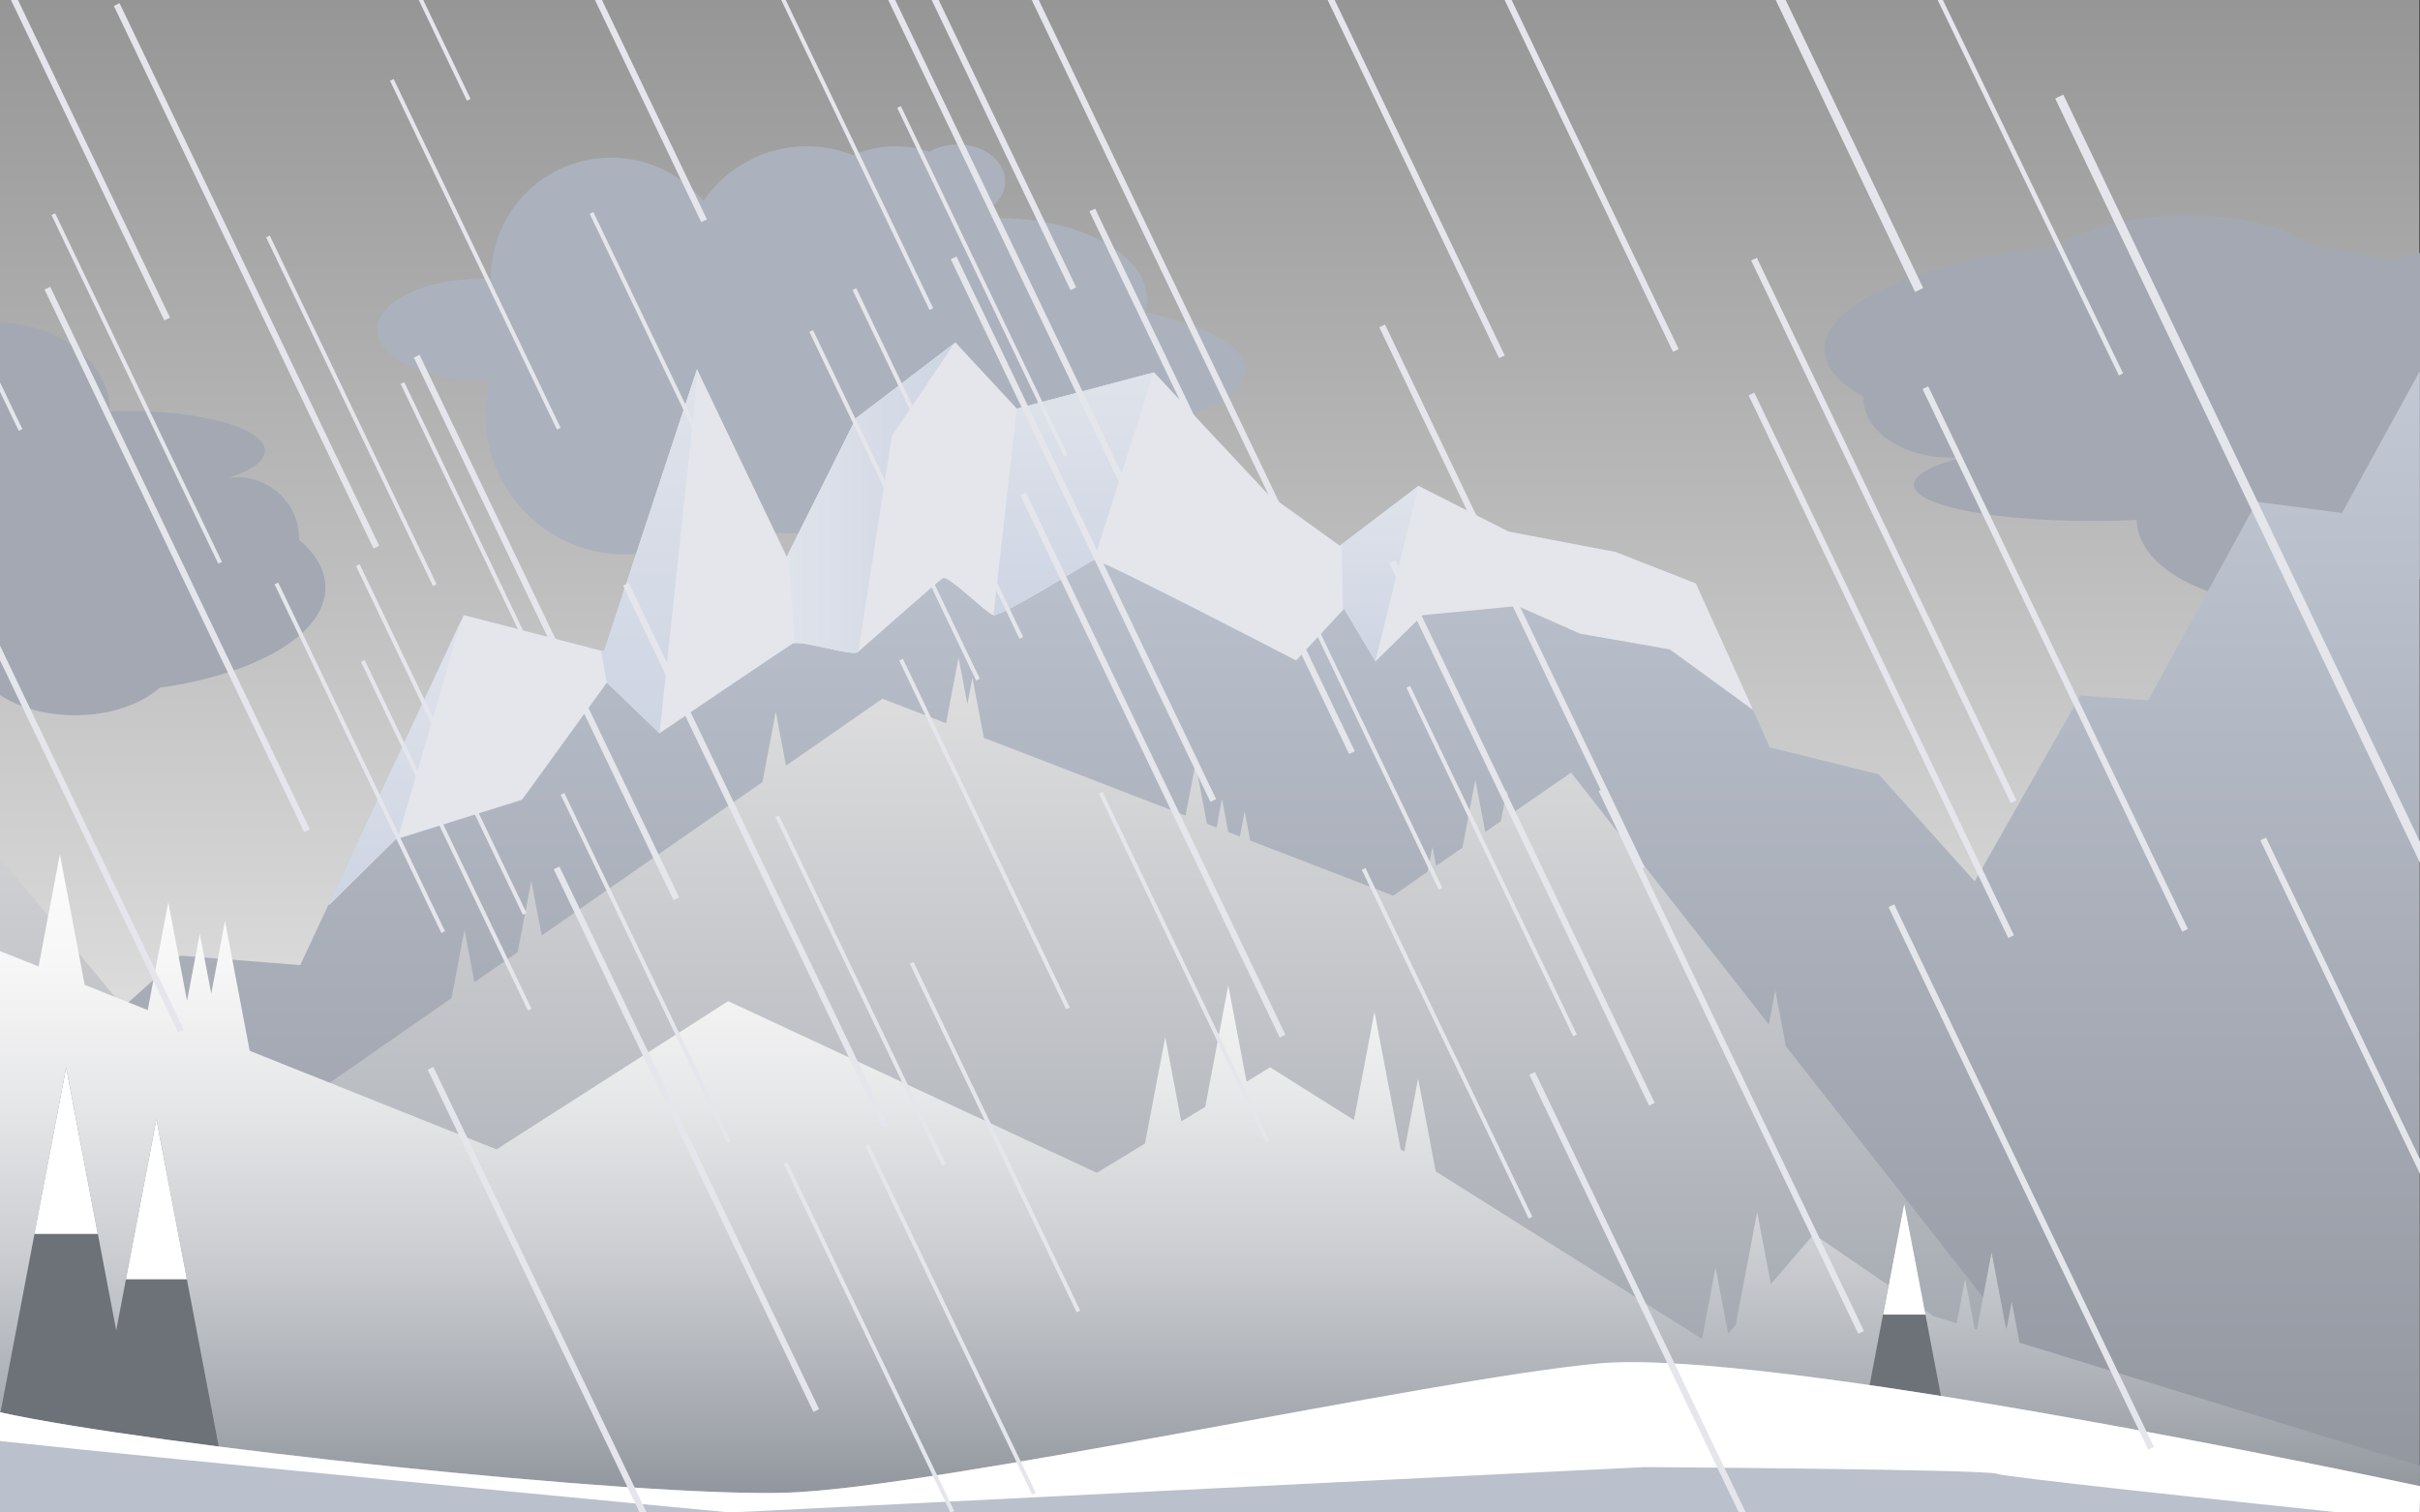 <?xml version="1.0" encoding="utf-8"?>
<!-- Generator: Adobe Illustrator 16.0.4, SVG Export Plug-In . SVG Version: 6.00 Build 0)  -->
<!DOCTYPE svg PUBLIC "-//W3C//DTD SVG 1.1//EN" "http://www.w3.org/Graphics/SVG/1.1/DTD/svg11.dtd">
<svg version="1.1" xmlns="http://www.w3.org/2000/svg" xmlns:xlink="http://www.w3.org/1999/xlink" x="0px" y="0px" width="1920px"
	 height="1200px" viewBox="0 0 1920 1200" style="enable-background:new 0 0 1920 1200;" xml:space="preserve">
<rect x="0" y="0" width="1920" height="1200" fill="#333333" stroke="none"/>
<style type="text/css">
<![CDATA[
	.st0{opacity:0.6;fill:#FFFFFF;}
	.st1{fill:#48B4E0;}
	.st2{fill:#ACB2BD;}
	.st3{fill:#E3F5FC;}
	.st4{fill:#E4E6EB;}
	.st5{fill:none;stroke:#E4E6EB;stroke-width:3.213;stroke-miterlimit:10;}
	.st6{fill:#806B4E;}
	.st7{fill:#BAC0CC;}
	.st8{fill:#F0C994;}
	.st9{fill:#5E4F39;}
	.st10{fill:#9297A1;}
	.st11{fill:url(#SVGID_1_);}
	.st12{fill:url(#SVGID_2_);}
	.st13{fill:url(#SVGID_3_);}
	.st14{fill:url(#SVGID_4_);}
	.st15{fill:url(#SVGID_5_);}
	.st16{fill:url(#SVGID_6_);}
	.st17{fill:url(#SVGID_7_);}
	.st18{fill:url(#SVGID_8_);}
	.st19{fill:url(#SVGID_9_);}
	.st20{fill:none;stroke:#E4E6EB;stroke-width:7.121;stroke-miterlimit:10;}
	.st21{fill:none;stroke:#E4E6EB;stroke-width:3.74;stroke-miterlimit:10;}
	.st22{display:none;fill:none;}
	.st23{fill:#FFFFFF;}
	.st24{fill:#6D7178;}
	.st25{fill:none;stroke:#E4E6EB;stroke-width:5;stroke-miterlimit:10;}
	.st26{fill:#081217;}
	.st27{fill:url(#SVGID_10_);}
	.st28{fill:url(#SVGID_11_);}
	.st29{fill:url(#SVGID_12_);}
	.st30{fill:url(#SVGID_13_);}
	.st31{fill:url(#SVGID_14_);}
	.st32{fill:url(#SVGID_15_);}
	.st33{fill:url(#SVGID_16_);}
	.st34{fill:url(#SVGID_17_);}
	.st35{fill:url(#SVGID_18_);}
	.st36{fill:url(#SVGID_19_);}
	.st37{fill:url(#SVGID_20_);}
	.st38{fill:url(#SVGID_21_);}
	.st39{fill:url(#SVGID_22_);}
	.st40{fill:url(#SVGID_23_);}
	.st41{fill:url(#SVGID_24_);}
	.st42{fill:url(#SVGID_25_);}
	.st43{fill:url(#SVGID_26_);}
	.st44{fill:url(#SVGID_27_);}
	.st45{fill:url(#SVGID_28_);}
	.st46{fill:url(#SVGID_29_);}
	.st47{fill:url(#SVGID_30_);}
	.st48{fill:url(#SVGID_31_);}
	.st49{fill:url(#SVGID_32_);}
	.st50{fill:url(#SVGID_33_);}
	.st51{fill:url(#SVGID_34_);}
	.st52{fill:#A3A8B3;}
	.st53{fill:#0C1D24;}
]]>
</style>
<g id="Layer_1">
	
		<linearGradient id="SVGID_1_" gradientUnits="userSpaceOnUse" x1="-4292.997" y1="1199.995" x2="-4292.997" y2="-3.906250e-03" gradientTransform="matrix(-1 0 0 1 -3333.516 0)">
		<stop  offset="0" style="stop-color:#FFFFFF"/>
		<stop  offset="1" style="stop-color:#969696"/>
	</linearGradient>
	<rect x="-0.5" y="0" class="st11" width="1920" height="1200"/>
	<path class="st52" d="M-175.3,385.7c0-0.5,0-1.1,0-1.6c0-35.6,34.5-65,79.3-69.8c7.3-33.3,45.3-58.7,91-58.7
		c50.9,0,92.2,31.6,92.2,70.5c0,0.1,0,0.2,0,0.3c4.9-0.2,9.9-0.3,15-0.3c59.6,0,108,14.1,108,31.5c0,8.3-10.9,15.8-28.7,21.4
		c2-0.2,4.1-0.4,6.2-0.4c27.3,0,49.5,21.5,49.5,48c0,0.5,0,1,0,1.5c13.4,11.4,21,24.4,21,38.2c0,37.1-55.2,68.6-131.4,79.3
		c-15.1,13.3-39.6,21.9-67.3,21.9c-30.5,0-57.1-10.5-71.6-26.1c-16.5-3.5-31.8-8-45.2-13.3c-14.7,7-31.7,10.9-49.7,10.9
		c-56.7,0-102.7-39.3-102.7-87.7C-209.8,425.2-196.5,401.8-175.3,385.7z"/>
	<path class="st52" d="M2070.1,345.9c0,0.5,0.1,1.1,0.1,1.6c0.7,35.6-48.1,65.9-112.2,72c-9.9,33.5-63.7,59.9-129.2,61.2
		c-73,1.4-132.7-29-133.5-67.9c0-0.1,0-0.2,0-0.3c-7,0.3-14.2,0.6-21.5,0.7c-85.4,1.6-155-11.1-155.3-28.5
		c-0.2-8.3,15.3-16.1,40.7-22.2c-2.9,0.3-5.9,0.5-8.9,0.6c-39.2,0.8-71.3-20.1-71.8-46.6c0-0.5,0-1,0-1.5
		c-19.5-11.1-30.6-23.8-30.9-37.6c-0.7-37.1,77.8-70.1,186.7-82.9c21.4-13.7,56.4-23,96-23.8c43.6-0.8,82,8.9,103.1,24.1
		c23.8,3,45.6,7.1,65,12.1c21-7.4,45.1-11.8,70.9-12.3c81.3-1.6,147.9,36.5,148.9,84.9C2118.8,305.5,2100.1,329.3,2070.1,345.9z"/>
	<path class="st2" d="M383.6,221.1c2,0,4,0,6,0.1c0-0.3,0-0.6,0-0.9c0-52.6,42.6-95.2,95.2-95.2c29.5,0,55.8,13.4,73.3,34.4
		c17.8-26.2,47.9-43.4,81.9-43.4c13,0,25.4,2.5,36.7,7c10.3-4.5,21.7-7,33.8-7c9.5,0,18.5,1.6,26.9,4.4c6.3-3.7,14.1-5.9,22.6-5.9
		c20.7,0,37.5,13.1,37.5,29.2c0,8.5-4.7,16.2-12.1,21.5c1,2.5,1.8,5.1,2.5,7.8c1.5,0,2.9,0,4.4,0c65,0,117.7,28.9,117.7,64.5
		c0,3.5-0.5,6.9-1.5,10.2c48.3,10.5,79.5,27.2,79.5,46c0,31.9-90,57.7-201,57.7c-6.7,0-13.2-0.1-19.7-0.3c0.2,1.3,0.2,2.7,0.2,4
		c0,37.7-59.8,68.2-133.5,68.2c-24.4,0-47.3-3.4-67-9.2c-19.2,16-44,25.7-71,25.7c-61.3,0-111-49.7-111-111c0-9.3,1.2-18.4,3.3-27.1
		c-1.6,0-3.2,0.1-4.8,0.1c-46.4,0-84-18.1-84-40.5S337.2,221.1,383.6,221.1z"/>
	
		<linearGradient id="SVGID_2_" gradientUnits="userSpaceOnUse" x1="-4292.873" y1="271.746" x2="-4292.873" y2="1201" gradientTransform="matrix(-1 0 0 1 -3333.516 0)">
		<stop  offset="0" style="stop-color:#C3CAD6"/>
		<stop  offset="1" style="stop-color:#91959E"/>
	</linearGradient>
	<polygon class="st12" points="1919.7,294.7 1858.1,407 1790.5,398.1 1704.3,555.6 1650.5,551.8 1566.7,699.3 1490.5,614.3 
		1404.2,593 1345.5,463 1281.7,438 1196.7,421.7 1125.5,385.5 1063,433 1005.5,391.7 915.5,295.5 806.7,324.2 758,271.7 
		679.2,331.7 624.2,441.7 553,293 479.2,516.7 368,488 238.2,765.7 143.2,758.2 83.2,812 46,867 -1,817.2 0,1201 1919.5,1201 	"/>
	<path class="st4" d="M1324.8,515.2l-71-12.4l-49.8-22l-75.4,7.3l-37.3,36.6l-24.9-41.7l-38.1,41c0,0-156.7-81.3-160.3-79.8
		s-73.9,45.4-79.8,43.9s-35.9-32.2-40.3-29.3s-63,54.9-67.3,58.6s-46.1-10.2-52-6.6s-105.4,71-105.4,71l-41.7-40.3l-67.3,93
		L313.8,666l-52.7,52l-0.3-0.4L368,488l111.2,28.8L553,293l71.2,148.8l55-110l78.8-60l48.8,52.5l108.8-28.8l90,96.2L1063,433
		l62.5-47.5l71.2,36.2l85,16.2l63.8,25l45.4,100.4L1324.8,515.2z"/>
	
		<linearGradient id="SVGID_3_" gradientUnits="userSpaceOnUse" x1="-3848.861" y1="581.812" x2="-3848.861" y2="292.996" gradientTransform="matrix(-1 0 0 1 -3333.516 0)">
		<stop  offset="0" style="stop-color:#CED5E3"/>
		<stop  offset="1" style="stop-color:#DFE3EB"/>
	</linearGradient>
	<path class="st13" d="M479.2,516.7L553,293l0.8,1.7l-30.5,287c-0.1,0.1-0.2,0.1-0.2,0.1l-41.7-40.3l-4.6-25.4L479.2,516.7z"/>
	
		<linearGradient id="SVGID_4_" gradientUnits="userSpaceOnUse" x1="-4090.833" y1="395.131" x2="-3958.806" y2="395.131" gradientTransform="matrix(-1 0 0 1 -3333.516 0)">
		<stop  offset="0" style="stop-color:#CED5E3"/>
		<stop  offset="1" style="stop-color:#DFE3EB"/>
	</linearGradient>
	<path class="st14" d="M625.3,439.6l53.9-107.9l78.1-59.5l-49.7,73.8l-26.6,170.9c-0.2,0.2-0.4,0.3-0.5,0.4c-4.1,3.4-40-8.2-50-7.1
		L625.3,439.6z"/>
	
		<linearGradient id="SVGID_5_" gradientUnits="userSpaceOnUse" x1="-4185.292" y1="488.143" x2="-4185.292" y2="295.526" gradientTransform="matrix(-1 0 0 1 -3333.516 0)">
		<stop  offset="0" style="stop-color:#CED5E3"/>
		<stop  offset="1" style="stop-color:#DFE3EB"/>
	</linearGradient>
	<path class="st15" d="M788.2,488.1l18.5-163.9l108.6-28.7L868,444.2C864.3,445.6,794.1,489.5,788.2,488.1z"/>
	
		<linearGradient id="SVGID_6_" gradientUnits="userSpaceOnUse" x1="-4428.462" y1="524.711" x2="-4428.462" y2="385.496" gradientTransform="matrix(-1 0 0 1 -3333.516 0)">
		<stop  offset="0" style="stop-color:#CED5E3"/>
		<stop  offset="1" style="stop-color:#DFE3EB"/>
	</linearGradient>
	<polygon class="st16" points="1065.6,483.8 1064.4,431.9 1125.5,385.5 1125.5,385.5 1091.2,524.7 1066.4,483 	"/>
	
		<linearGradient id="SVGID_7_" gradientUnits="userSpaceOnUse" x1="-3647.026" y1="717.977" x2="-3647.026" y2="492.213" gradientTransform="matrix(-1 0 0 1 -3333.516 0)">
		<stop  offset="0" style="stop-color:#CED5E3"/>
		<stop  offset="1" style="stop-color:#DFE3EB"/>
	</linearGradient>
	<polygon class="st17" points="261.1,718 261,717.9 283.1,669.8 366,492.2 315.5,665.5 313.8,666 	"/>
</g>
<g id="Layer_2">
	<linearGradient id="SVGID_8_" gradientUnits="userSpaceOnUse" x1="959.753" y1="521.75" x2="959.753" y2="1201">
		<stop  offset="0" style="stop-color:#E0E0E0"/>
		<stop  offset="1" style="stop-color:#969CA6"/>
	</linearGradient>
	<polygon class="st18" points="1640.3,1114.5 1416.9,830.1 1408.5,785.8 1403.4,812.8 1246.5,613 1199.1,645.7 1195.5,626.8 
		1190.8,651.5 1178.4,660.1 1170.5,618.8 1160.3,672.6 1139.4,687 1136.5,671.8 1132.7,691.6 1105.3,710.6 991.9,666.9 987.5,643.8 
		983.7,663.7 974.5,660.2 969.5,633.8 965.2,656.6 957.6,653.6 948.5,605.8 940.6,647.1 780.6,585.4 771.5,537.8 767.5,558.7 
		760.5,521.8 750.6,573.8 700.1,554.4 623.6,607.5 615.5,564.8 604.9,620.5 429.8,742.2 421.5,698.8 410.7,755.5 376.4,779.3 
		368.5,737.8 358.2,791.9 189,909.5 -0.5,679.8 0,1201 1920,1201 	"/>
</g>
<g id="Layer_3">
	<linearGradient id="SVGID_9_" gradientUnits="userSpaceOnUse" x1="959.878" y1="677.75" x2="959.878" y2="1201">
		<stop  offset="0" style="stop-color:#FCFCFC"/>
		<stop  offset="0.161" style="stop-color:#F7F7F7"/>
		<stop  offset="0.365" style="stop-color:#E7E8E9"/>
		<stop  offset="0.591" style="stop-color:#CDCFD3"/>
		<stop  offset="0.832" style="stop-color:#A9ADB3"/>
		<stop  offset="1" style="stop-color:#8C9199"/>
	</linearGradient>
	<polygon class="st19" points="1602.3,1065.3 1596.1,1032.7 1591.8,1055.3 1580.1,993.7 1568.5,1054.9 1566.7,1054.3 1559.1,1014.7 
		1552.4,1049.9 1534,1044.2 1439,979.2 1405,1018.8 1394.1,961.7 1377.1,1051.1 1371.1,1058.1 1361.1,1005.7 1350.4,1062.3 
		1139.1,929.4 1125.1,855.7 1114.1,913.7 1111.3,911.9 1090.5,802.8 1074.2,888.6 1007.7,846.8 989,858.2 974.5,781.8 956.2,878.2 
		937.2,889.7 924.5,822.8 908.4,907.3 870.2,930.5 577.7,794.3 393.9,911.9 198.1,833.7 178.5,730.8 167.6,788.3 158.5,740.8 
		148.4,794 133.5,715.8 117.2,801.4 67.2,781.4 47.5,677.8 30.6,766.8 -0.2,754.5 0,1200.5 1919.5,1201 1920,1163 	"/>
</g>
<g id="Layer_4">
	<polygon class="st24" points="52.5,846.9 113.6,1168 -8.6,1168 	"/>
	<polygon class="st24" points="124.1,887.9 185.2,1209 63,1209 	"/>
	<polygon class="st24" points="1510.8,954.5 1551.2,1167 1470.4,1167 	"/>
	<path class="st7" d="M0,1120.5c119,26.2,505.3,67.5,624,63.8s510-90,643.8-102.5s612,88.7,652.2,97.5c0,11.2-0.5,21.8-0.5,21.8
		L0,1200.5V1120.5z"/>
	<polygon class="st23" points="77.6,979 52.5,846.9 27.3,979 	"/>
	<polygon class="st23" points="124.1,887.9 99.9,1015 148.3,1015 	"/>
	<polygon class="st23" points="1527.7,1043 1510.8,954.5 1494,1043 	"/>
	<path class="st23" d="M1267.8,1081.8c-133.8,12.5-525,98.8-643.8,102.5s-505-37.5-624-63.8v22.8c126.6,13.9,579.4,56.7,579.4,56.7
		s720.4-36,725.7-36s272.1,1.8,279.3,5.3c5,2.5,178.6,21,280.2,31.6l55,0c0,0,0.5-10.5,0.5-21.8
		C1879.8,1170.5,1401.5,1069.2,1267.8,1081.8z"/>
</g>
<g id="Layer_5">
	<line class="st25" x1="-73.4" y1="-177.4" x2="132.6" y2="253.1"/>
	<line class="st25" x1="92.6" y1="3.6" x2="298.6" y2="434.1"/>
	<line class="st25" x1="37.6" y1="228.6" x2="243.6" y2="659.1"/>
	<line class="st25" x1="352.6" y1="-255.4" x2="558.6" y2="175.1"/>
	<line class="st25" x1="985.6" y1="-147.4" x2="1191.6" y2="283.1"/>
	<line class="st25" x1="1123.6" y1="-152.4" x2="1329.6" y2="278.1"/>
	<line class="st25" x1="1096.6" y1="258.6" x2="1302.6" y2="689.1"/>
	<line class="st25" x1="700.6" y1="-14.4" x2="906.6" y2="416.1"/>
	<line class="st25" x1="866.6" y1="166.6" x2="1072.6" y2="597.1"/>
	<line class="st25" x1="811.6" y1="391.6" x2="1017.6" y2="822.1"/>
	<line class="st5" x1="606.6" y1="-31.4" x2="738.9" y2="245.2"/>
	<line class="st5" x1="713.3" y1="84.9" x2="845.6" y2="361.5"/>
	<line class="st5" x1="677.9" y1="229.4" x2="810.3" y2="506.1"/>
	<line class="st5" x1="212.6" y1="187.6" x2="344.9" y2="464.2"/>
	<line class="st5" x1="319.3" y1="303.9" x2="451.6" y2="580.5"/>
	<line class="st25" x1="-62.4" y1="387.6" x2="143.6" y2="818.1"/>
	<line class="st5" x1="219.3" y1="462.9" x2="351.6" y2="739.5"/>
	<line class="st5" x1="283.9" y1="448.4" x2="416.3" y2="725.1"/>
	<line class="st5" x1="239.6" y1="-197.4" x2="371.9" y2="79.2"/>
	<line class="st5" x1="469.3" y1="168.9" x2="601.6" y2="445.5"/>
	<line class="st5" x1="310.9" y1="63.4" x2="443.3" y2="340.1"/>
	<line class="st5" x1="42.3" y1="169.9" x2="174.6" y2="446.5"/>
	<line class="st5" x1="-116.1" y1="64.4" x2="16.3" y2="341.1"/>
	<line class="st20" x1="1229.8" y1="-383.4" x2="1522.6" y2="230.1"/>
	<line class="st21" x1="1527.6" y1="-24.4" x2="1682.8" y2="297.1"/>
	<line class="st25" x1="1391.6" y1="205.6" x2="1597.6" y2="636.1"/>
	<line class="st25" x1="330.6" y1="282.6" x2="536.6" y2="713.1"/>
	<line class="st25" x1="496.6" y1="463.6" x2="702.6" y2="894.1"/>
	<line class="st25" x1="441.6" y1="688.6" x2="647.6" y2="1119.1"/>
	<line class="st25" x1="645.6" y1="-201.4" x2="851.6" y2="229.1"/>
	<line class="st25" x1="811.6" y1="-20.4" x2="1017.6" y2="410.1"/>
	<line class="st25" x1="756.6" y1="204.6" x2="962.6" y2="635.1"/>
	<line class="st25" x1="1389.6" y1="312.6" x2="1595.6" y2="743.1"/>
	<line class="st25" x1="1527.6" y1="307.6" x2="1733.6" y2="738.1"/>
	<line class="st25" x1="1500.6" y1="718.6" x2="1706.6" y2="1149.1"/>
	<line class="st25" x1="1104.6" y1="445.6" x2="1310.6" y2="876.1"/>
	<line class="st25" x1="1270.6" y1="626.6" x2="1476.6" y2="1057.1"/>
	<line class="st25" x1="1215.6" y1="851.6" x2="1421.6" y2="1282.1"/>
	<line class="st5" x1="1010.6" y1="428.6" x2="1142.9" y2="705.2"/>
	<line class="st5" x1="1117.3" y1="544.9" x2="1249.6" y2="821.5"/>
	<line class="st5" x1="1081.9" y1="689.4" x2="1214.3" y2="966.1"/>
	<line class="st5" x1="616.6" y1="647.6" x2="748.9" y2="924.2"/>
	<line class="st5" x1="723.3" y1="763.9" x2="855.6" y2="1040.5"/>
	<line class="st25" x1="341.6" y1="847.6" x2="547.6" y2="1278.1"/>
	<line class="st5" x1="623.3" y1="922.9" x2="755.6" y2="1199.5"/>
	<line class="st5" x1="687.9" y1="908.4" x2="820.3" y2="1185.1"/>
	<line class="st5" x1="643.6" y1="262.6" x2="775.9" y2="539.2"/>
	<line class="st5" x1="873.3" y1="628.9" x2="1005.6" y2="905.5"/>
	<line class="st5" x1="714.9" y1="523.4" x2="847.3" y2="800.1"/>
	<line class="st5" x1="446.3" y1="629.9" x2="578.6" y2="906.5"/>
	<line class="st5" x1="287.9" y1="524.4" x2="420.3" y2="801.1"/>
	<line class="st20" x1="1633.8" y1="76.6" x2="1926.6" y2="690.1"/>
	<line class="st25" x1="1795.6" y1="665.6" x2="2001.6" y2="1096.1"/>
</g>
</svg>
